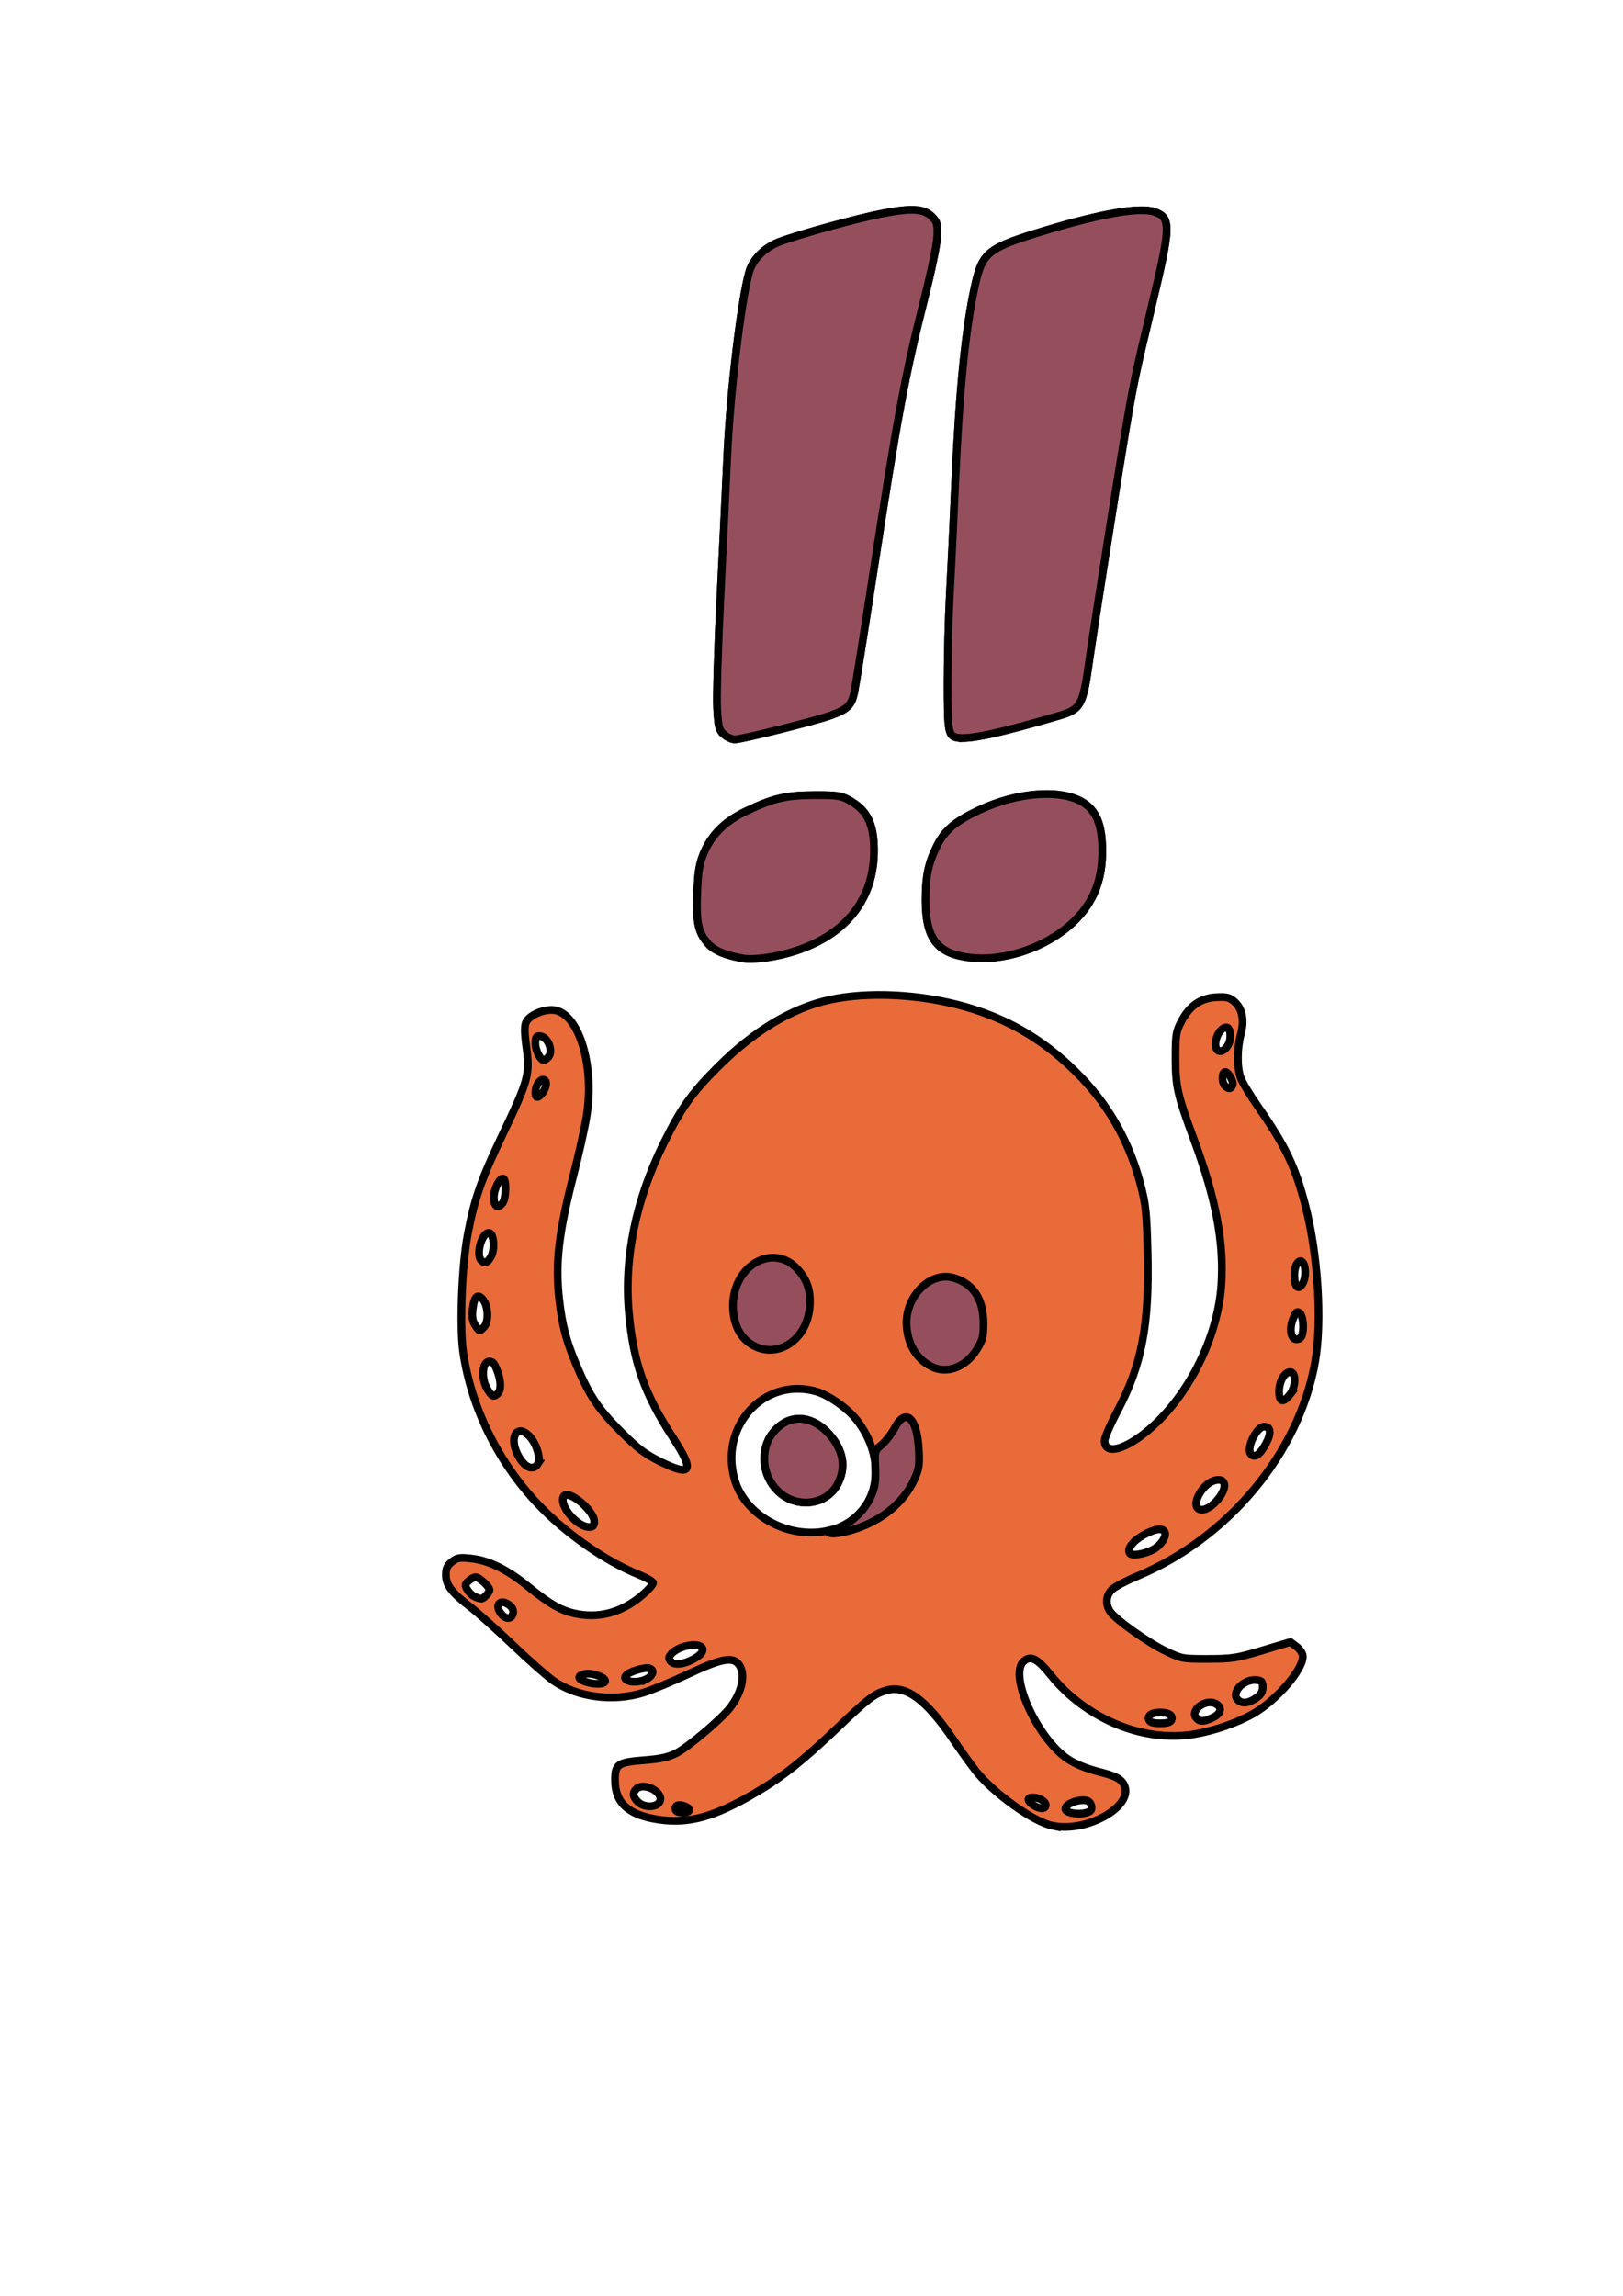 <?xml version="1.0" encoding="UTF-8" standalone="no"?>
<!-- Created with Inkscape (http://www.inkscape.org/) -->

<svg
   xmlns:dc="http://purl.org/dc/elements/1.1/"
   xmlns:cc="http://creativecommons.org/ns#"
   xmlns:rdf="http://www.w3.org/1999/02/22-rdf-syntax-ns#"
   xmlns:svg="http://www.w3.org/2000/svg"
   xmlns="http://www.w3.org/2000/svg"
   xmlns:sodipodi="http://sodipodi.sourceforge.net/DTD/sodipodi-0.dtd"
   xmlns:inkscape="http://www.inkscape.org/namespaces/inkscape"
   width="210mm"
   height="297mm"
   viewBox="0 0 744.094 1052.362"
   id="svg2"
   version="1.1"
   inkscape:version="0.91 r13725"
   sodipodi:docname="logo.svg">
  <defs
     id="defs4" />
  <sodipodi:namedview
     id="base"
     pagecolor="#ffffff"
     bordercolor="#666666"
     borderopacity="1.0"
     inkscape:pageopacity="0.0"
     inkscape:pageshadow="2"
     inkscape:zoom="0.98994949"
     inkscape:cx="421.84532"
     inkscape:cy="470.27572"
     inkscape:document-units="px"
     inkscape:current-layer="g4147"
     showgrid="false"
     inkscape:window-width="1920"
     inkscape:window-height="1155"
     inkscape:window-x="0"
     inkscape:window-y="1"
     inkscape:window-maximized="1" />
  <g
     inkscape:label="Layer 1"
     inkscape:groupmode="layer"
     id="layer1">
    <g
       id="g4147"
       transform="translate(1.429,-45.714)"
       style="stroke-width:35.433;stroke-miterlimit:4;stroke-dasharray:none">
      <path
         style="fill:#e96b39;stroke-width:3.543;stroke-miterlimit:4;stroke-dasharray:none;stroke:#000000;stroke-opacity:1"
         d="m 481.104,882.602 c -8.723,-1.786 -27.052,-14.887 -35.136,-25.115 -2.236,-2.829 -6.847,-9.238 -10.245,-14.242 -12.669,-18.654 -21.835,-25.359 -30.972,-22.659 -5.463,1.614 -8.184,3.719 -22.74,17.592 -15.301,14.583 -24.769,22.084 -36.834,29.186 -19.071,11.224 -30.799,14.475 -44.737,12.402 -13.62,-2.026 -19.795,-7.543 -19.89,-17.774 -0.071,-7.597 1.184,-8.488 13.277,-9.425 7.505,-0.581 11.141,-1.376 14.818,-3.24 5.403,-2.738 20.8,-15.774 24.755,-20.96 5.406,-7.087 7.08,-15.162 4.043,-19.497 -2.764,-3.947 -7.983,-3.01 -23.301,4.184 -7.503,3.524 -16.792,7.373 -20.642,8.555 -13.878,4.259 -29.994,2.172 -41,-5.31 -2.75,-1.869 -11.103,-9.214 -18.561,-16.321 -7.459,-7.107 -16.295,-15.026 -19.637,-17.598 -8.687,-6.684 -11.301,-10.094 -11.301,-14.736 0,-3.008 0.602,-4.325 2.75,-6.02 2.395,-1.889 3.525,-2.086 8.75,-1.52 8.137,0.881 16.492,4.961 26.028,12.708 10.591,8.605 15.761,11.474 23.009,12.768 10.997,1.964 21.33,-1.3 30.587,-9.664 2.131,-1.926 3.87,-4.011 3.863,-4.635 -0.007,-0.624 -3.044,-2.366 -6.75,-3.872 -15.377,-6.249 -33.401,-18.882 -46.142,-32.342 -18.197,-19.224 -30.462,-44.156 -34.159,-69.435 -1.699,-11.622 -0.67,-39.301 1.998,-53.705 3.043,-16.432 6.245,-25.628 16.112,-46.28 11.705,-24.497 12.542,-27.543 10.887,-39.6 -0.934,-6.805 -0.989,-9.985 -0.202,-11.712 1.364,-2.993 6.949,-5.688 11.786,-5.688 11.81,0 19.868,24.405 16.016,48.508 -0.878,5.495 -3.567,17.642 -5.975,26.992 -6.847,26.585 -8.465,40.506 -6.625,57 1.361,12.197 3.239,19.308 8.134,30.802 5.83,13.689 9.679,19.437 19.93,29.772 7.749,7.813 11.057,10.355 17.952,13.795 14.765,7.367 16.26,4.723 6.12,-10.828 -12.999,-19.936 -18.027,-34.137 -20.149,-56.906 -2.358,-25.306 3.13,-52.099 16.009,-78.16 7.962,-16.111 12.774,-22.863 24.978,-35.051 16.377,-16.355 33.735,-26.756 50.953,-30.53 17.874,-3.918 41.87,-2.679 62.493,3.226 20.663,5.917 37.634,16.273 52.966,32.321 13.208,13.824 22.268,30.239 27.232,49.336 2.337,8.991 2.72,12.754 3.173,31.223 0.809,32.934 -2.685,51.247 -13.783,72.243 -3.269,6.184 -5.943,12.349 -5.943,13.7 0,7.678 12.161,3.301 24.414,-8.786 16.217,-15.997 27.671,-40.678 29.109,-62.723 1.27,-19.479 -2.488,-39.332 -12.637,-66.745 -7.505,-20.273 -8.365,-24.092 -8.376,-37.216 -0.009,-10.349 0.246,-12.024 2.495,-16.393 3.74,-7.267 8.724,-10.861 15.761,-11.365 4.657,-0.333 6.218,-0.029 8.306,1.619 3.964,3.129 5.179,8.539 3.411,15.184 -1.788,6.72 -1.83,15.263 -0.099,20.11 0.713,1.995 4.248,7.862 7.856,13.037 12.649,18.143 17.148,27.547 21.821,45.611 5.767,22.295 7.68,52.975 4.456,71.465 -7.301,41.868 -39.799,80.976 -81.781,98.416 -4.82,2.002 -9.883,4.677 -11.25,5.945 -2.902,2.689 -3.252,6.862 -0.862,10.273 2.619,3.738 17.252,14.136 25.376,18.031 7.339,3.518 7.758,3.595 19.5,3.569 10.996,-0.024 13.074,-0.349 24.837,-3.88 l 12.837,-3.854 2.663,1.98 c 1.464,1.089 2.806,2.943 2.981,4.119 0.863,5.801 -11.737,20.574 -22.96,26.919 -7.25,4.099 -17.802,7.735 -26.83,9.246 -23.307,3.9 -49.63,-7.007 -65.913,-27.312 -5.974,-7.45 -9.046,-8.97 -12.256,-6.066 -6.945,6.285 6.335,35.505 20.373,44.826 3.365,2.234 8.485,4.321 14.161,5.773 6.931,1.773 9.326,2.857 10.862,4.914 7.097,9.505 -15.248,23.274 -32.152,19.813 z m 17.146,-6.631 c 1.505,-0.886 0.698,-4.205 -1.165,-4.796 -3.421,-1.086 -10.085,1.311 -10.085,3.628 0,2.275 7.965,3.102 11.25,1.169 z m -183.749,-0.325 c 0.85,-1.375 -4.543,-3.356 -5.777,-2.122 -0.523,0.523 -0.648,1.439 -0.278,2.037 0.844,1.365 5.226,1.427 6.055,0.085 z m 163.499,-2.463 c 0,-1.733 -3.025,-3.535 -5.934,-3.535 -2.696,0 -2.629,1.492 0.157,3.443 2.801,1.962 5.777,2.01 5.777,0.092 z m -176.996,-1.542 c 2.287,-4.273 -7.224,-9.373 -10.804,-5.793 -1.729,1.729 -1.483,3.517 0.8,5.8 2.716,2.716 8.549,2.712 10.004,-0.007 z m 234.674,-37.594 c 0.774,-2.018 -1.301,-3.368 -5.177,-3.368 -3.876,0 -5.952,1.35 -5.177,3.368 0.439,1.144 1.916,1.601 5.177,1.601 3.261,0 4.738,-0.457 5.177,-1.601 z m 18.922,-1.013 c 4.031,-1.913 4.5,-4.928 1.014,-6.516 -4.487,-2.044 -11.454,3.208 -8.683,6.546 1.663,2.003 3.398,1.996 7.668,-0.03 z m 20.401,-9.326 c 1.681,-1.194 2.5,-2.723 2.5,-4.668 0,-2.394 -0.462,-2.945 -2.684,-3.202 -6.391,-0.738 -12.561,6.33 -8.266,9.47 2.08,1.521 4.773,1.011 8.45,-1.601 z m -299,-7.482 c 0,-1.839 -6.388,-3.948 -9.553,-3.154 -3.222,0.809 -3.102,2.17 0.303,3.414 4.247,1.551 9.25,1.41 9.25,-0.26 z m 18.991,-0.867 c 3.099,-1.568 3.756,-4.282 1.198,-4.95 -2.051,-0.536 -8.807,1.458 -10.427,3.078 -2.856,2.856 4.382,4.324 9.229,1.872 z m 22.601,-9.767 c 6.347,-3.923 2.402,-7.456 -5.636,-5.048 -1.997,0.598 -4.442,1.983 -5.432,3.078 -1.526,1.687 -1.596,2.236 -0.459,3.606 1.712,2.063 6.683,1.357 11.527,-1.636 z M 233.811,784.951 c 0.206,-1.441 -0.539,-2.734 -2.206,-3.826 -4.22,-2.765 -6.441,0.837 -2.917,4.731 2.146,2.371 4.719,1.916 5.123,-0.905 z m -12.383,-7.874 c 0.864,-0.864 1.571,-2.01 1.571,-2.545 0,-1.516 -4.738,-5.883 -6.383,-5.883 -1.383,0 -4.617,2.548 -4.617,3.637 0,1.573 2.439,4.6 4.315,5.356 3.061,1.233 3.347,1.202 5.113,-0.564 z m 305.777,-21.035 c 3.398,-1.757 6.217,-5.847 5.435,-7.886 -0.854,-2.225 -4.259,-1.841 -9.638,1.087 -4.944,2.691 -7.776,6.347 -6.507,8.4 0.868,1.405 6.535,0.558 10.709,-1.601 z m -143.363,-10.439 c 18.035,-7.965 21.595,-30.844 7.605,-48.875 -4.214,-5.431 -12.938,-11.574 -18.771,-13.218 -23.674,-6.671 -44.425,15.855 -37.273,40.459 4.318,14.852 20.935,25.423 37.938,24.134 3.214,-0.244 7.939,-1.368 10.5,-2.5 z m -21.158,-11.971 c -7.922,-2.378 -13.685,-10.397 -13.685,-19.042 0,-6.193 2.086,-10.931 6.53,-14.833 6.829,-5.996 16.22,-4.606 23.31,3.448 6.366,7.232 7.708,14.95 3.91,22.482 -3.59,7.12 -11.88,10.402 -20.065,7.945 z m -91.685,9.52 c 0,-5.078 -11.897,-14.906 -13.974,-11.544 -2.392,3.87 6.018,14.042 11.609,14.042 1.855,0 2.365,-0.538 2.365,-2.497 z m 285.384,-9.506 c 5.433,-6.014 4.406,-11.388 -1.731,-9.055 -4.883,1.857 -9.439,9.938 -6.986,12.391 1.755,1.755 5.367,0.372 8.717,-3.336 z M 245.243,716.627 c 1.381,-2.193 -0.719,-9.121 -3.757,-12.4 -5.693,-6.143 -9.792,-0.02 -5.551,8.293 3.005,5.89 7.059,7.679 9.308,4.106 z m 333.755,-9.27 c 2.537,-4.783 2.201,-7.709 -0.885,-7.709 -3.454,0 -8.269,9.903 -6.091,12.527 1.738,2.094 4.218,0.381 6.976,-4.818 z m 10.929,-22.344 c 2.783,-3.538 2.906,-10.365 0.188,-10.365 -2.689,0 -5.115,4.252 -5.115,8.965 0,4.821 1.828,5.34 4.927,1.4 z m -363.127,-0.565 c 1.67,-1.67 1.497,-6.017 -0.43,-10.832 -1.278,-3.194 -2.087,-4.007 -3.75,-3.77 -3.055,0.436 -3.452,8.027 -0.657,12.553 2.182,3.533 3.005,3.882 4.837,2.05 z m 368.593,-26.382 c 1.148,-2.991 0.619,-9.164 -0.893,-10.418 -1.264,-1.049 -1.745,-0.659 -3.057,2.481 -1.909,4.569 -1.114,9.519 1.529,9.519 0.997,0 2.087,-0.712 2.421,-1.582 z M 220.429,654.076 c 2.259,-2.259 2.05,-9.622 -0.358,-12.568 -2.53,-3.096 -4.121,-1.598 -4.812,4.533 -0.367,3.257 -0.041,5.29 1.136,7.087 1.945,2.968 2,2.981 4.033,0.948 z m 375.536,-20.363 c 1.271,-2.375 1.321,-7.066 0.096,-9.001 -1.633,-2.58 -4.061,0.643 -4.061,5.391 0,5.744 1.898,7.472 3.965,3.61 z M 223.76,621.569 c 1.761,-3.384 1.196,-10.317 -0.874,-10.709 -3.278,-0.621 -6.352,9.923 -3.674,12.601 1.62,1.62 3.024,1.036 4.548,-1.891 z m 5.201,-24.375 c 1.621,-1.953 1.891,-10.711 0.347,-11.254 -1.571,-0.553 -4.309,4.843 -4.309,8.492 0,4.279 1.712,5.473 3.962,2.762 z m 18.482,-50.769 c 1.962,-2.801 2.01,-5.777 0.092,-5.777 -1.733,0 -3.535,3.025 -3.535,5.934 0,2.696 1.492,2.629 3.443,-0.157 z m 316.198,-3.285 c 0.706,-1.839 -2.352,-6.789 -3.685,-5.965 -1.346,0.832 -1.19,4.839 0.244,6.273 1.612,1.612 2.743,1.511 3.441,-0.308 z M 249.8,530.448 c 2.736,-2.736 -0.044,-9.8 -3.857,-9.8 -1.529,0 -1.943,0.699 -1.943,3.277 0,3.135 2.291,7.723 3.857,7.723 0.409,0 1.283,-0.54 1.943,-1.2 z m 312.032,-6.136 c 1.458,-3.043 0.842,-7.664 -1.023,-7.664 -3.449,0 -6.578,7.898 -4.108,10.368 1.36,1.36 3.799,0.075 5.131,-2.704 z M 339,485.002 c -8.271,-1.527 -12.967,-3.552 -15.849,-6.835 -4.508,-5.135 -5.435,-9.481 -4.928,-23.109 0.351,-9.426 0.931,-13.127 2.78,-17.741 3.49,-8.711 9.675,-14.979 19.366,-19.628 12.635,-6.062 18.494,-7.45 31.631,-7.496 9.909,-0.035 12.054,0.257 15.5,2.11 8.502,4.57 11.679,10.726 11.775,22.815 0.178,22.378 -12.402,38.696 -35.775,46.403 -8.773,2.893 -19.461,4.411 -24.5,3.481 z m 103.5,-0.436 c -14.463,-1.908 -19.62,-8.911 -19.584,-26.596 0.022,-10.644 1.286,-16.62 5.165,-24.409 3.624,-7.278 8.356,-11.305 19.401,-16.512 17.967,-8.471 38.42,-9.793 48.214,-3.115 5.117,3.489 7.59,8.953 8.109,17.921 0.911,15.734 -3.321,27.303 -13.455,36.784 -12.396,11.596 -31.778,18.047 -47.85,15.928 z M 330.53,382.398 c -2.335,-2.036 -2.637,-3.154 -3.165,-11.75 -0.321,-5.225 0.351,-28.175 1.494,-51 1.143,-22.825 2.56,-52.075 3.149,-65 1.334,-29.262 6.327,-71.178 10.044,-84.321 1.616,-5.715 7.156,-11.237 13.775,-13.731 9.465,-3.566 36.001,-10.855 47.606,-13.075 13.202,-2.526 18.753,-2.143 22.434,1.546 2.342,2.348 2.608,3.324 2.416,8.86 -0.126,3.631 -2.693,16.007 -6.163,29.721 -8.662,34.228 -12.195,53.294 -23.535,127 -4.104,26.675 -7.907,50.48 -8.451,52.9 -1.243,5.53 -3.129,7.319 -10.59,10.048 -7.088,2.593 -40.88,11.052 -44.147,11.052 -1.257,0 -3.447,-1.012 -4.867,-2.25 z m 106.969,1.443 c -4.196,-0.759 -4.501,-2.502 -4.481,-25.634 0.011,-12.132 0.463,-29.934 1.005,-39.559 0.542,-9.625 1.661,-32.8 2.485,-51.5 1.895,-42.972 4.736,-71.157 9.17,-91 3.304,-14.784 5.986,-16.873 31.599,-24.615 26.559,-8.028 44.094,-11.016 50.696,-8.637 7.58,2.732 7.451,6.461 -1.52,43.752 -7.567,31.458 -8.343,35.221 -12.878,62.5 -3.925,23.606 -13.856,86.772 -15.564,99 -2.948,21.097 -3.826,22.696 -14.124,25.723 -26.889,7.904 -41.021,10.941 -46.387,9.97 z"
         id="path4151"
         inkscape:connector-curvature="0" />
      <path
         style="fill:#954f5c;stroke-width:3.543;stroke-miterlimit:4;stroke-dasharray:none;stroke:#000000;stroke-opacity:1"
         d="m 379,748.176 c 0,-0.26 2.186,-1.413 4.857,-2.562 6.049,-2.602 11.394,-7.993 14.177,-14.299 1.713,-3.881 2.074,-6.392 1.833,-12.746 -0.298,-7.863 -0.279,-7.931 2.98,-10.667 1.804,-1.514 4.491,-5.003 5.97,-7.753 5.041,-9.367 10.22,-4.626 10.991,10.062 0.38,7.244 0.126,8.903 -2.118,13.804 -4.914,10.733 -15.364,19.145 -28.621,23.039 -5.273,1.549 -10.069,2.084 -10.069,1.123 z m -16.315,-14.545 c -7.922,-2.378 -13.685,-10.397 -13.685,-19.042 0,-6.193 2.086,-10.931 6.53,-14.833 6.829,-5.996 16.22,-4.606 23.31,3.448 6.366,7.232 7.708,14.95 3.91,22.482 -3.59,7.12 -11.88,10.402 -20.065,7.945 z m 62.817,-61.559 c -6.455,-3.365 -10.215,-9.205 -11.181,-17.362 -1.631,-13.768 10.272,-26.598 21.544,-23.221 8.966,2.686 13.559,9.687 13.606,20.737 0.026,6.167 -0.361,7.711 -3.006,11.988 -5.106,8.26 -13.883,11.55 -20.962,7.858 z m -82.165,-9.939 c -5.611,-3.363 -8.715,-9.763 -8.702,-17.939 0.03,-18.535 18.543,-28.947 29.637,-16.668 4.471,4.948 6.059,9.872 5.533,17.15 -1.101,15.227 -14.95,24.361 -26.467,17.457 z m -4.337,-177.131 c -8.271,-1.527 -12.967,-3.552 -15.849,-6.835 -4.508,-5.135 -5.435,-9.481 -4.928,-23.109 0.351,-9.426 0.931,-13.127 2.78,-17.741 3.49,-8.711 9.675,-14.979 19.366,-19.628 12.635,-6.062 18.494,-7.45 31.631,-7.496 9.909,-0.035 12.054,0.257 15.5,2.11 8.502,4.57 11.679,10.726 11.775,22.815 0.178,22.378 -12.402,38.696 -35.775,46.403 -8.773,2.893 -19.461,4.411 -24.5,3.481 z m 103.5,-0.436 c -14.463,-1.908 -19.62,-8.911 -19.584,-26.596 0.022,-10.644 1.286,-16.62 5.165,-24.409 3.624,-7.278 8.356,-11.305 19.401,-16.512 17.967,-8.471 38.42,-9.793 48.214,-3.115 5.117,3.489 7.59,8.953 8.109,17.921 0.911,15.734 -3.321,27.303 -13.455,36.784 -12.396,11.596 -31.778,18.047 -47.85,15.928 z M 330.53,382.398 c -2.335,-2.036 -2.637,-3.154 -3.165,-11.75 -0.321,-5.225 0.351,-28.175 1.494,-51 1.143,-22.825 2.56,-52.075 3.149,-65 1.334,-29.262 6.327,-71.178 10.044,-84.321 1.616,-5.715 7.156,-11.237 13.775,-13.731 9.465,-3.566 36.001,-10.855 47.606,-13.075 13.202,-2.526 18.753,-2.143 22.434,1.546 2.342,2.348 2.608,3.324 2.416,8.86 -0.126,3.631 -2.693,16.007 -6.163,29.721 -8.662,34.228 -12.195,53.294 -23.535,127 -4.104,26.675 -7.907,50.48 -8.451,52.9 -1.243,5.53 -3.129,7.319 -10.59,10.048 -7.088,2.593 -40.88,11.052 -44.147,11.052 -1.257,0 -3.447,-1.012 -4.867,-2.25 z m 106.969,1.443 c -4.196,-0.759 -4.501,-2.502 -4.481,-25.634 0.011,-12.132 0.463,-29.934 1.005,-39.559 0.542,-9.625 1.661,-32.8 2.485,-51.5 1.895,-42.972 4.736,-71.157 9.17,-91 3.304,-14.784 5.986,-16.873 31.599,-24.615 26.559,-8.028 44.094,-11.016 50.696,-8.637 7.58,2.732 7.451,6.461 -1.52,43.752 -7.567,31.458 -8.343,35.221 -12.878,62.5 -3.925,23.606 -13.856,86.772 -15.564,99 -2.948,21.097 -3.826,22.696 -14.124,25.723 -26.889,7.904 -41.021,10.941 -46.387,9.97 z"
         id="path4149"
         inkscape:connector-curvature="0" />
    </g>
  </g>
</svg>
